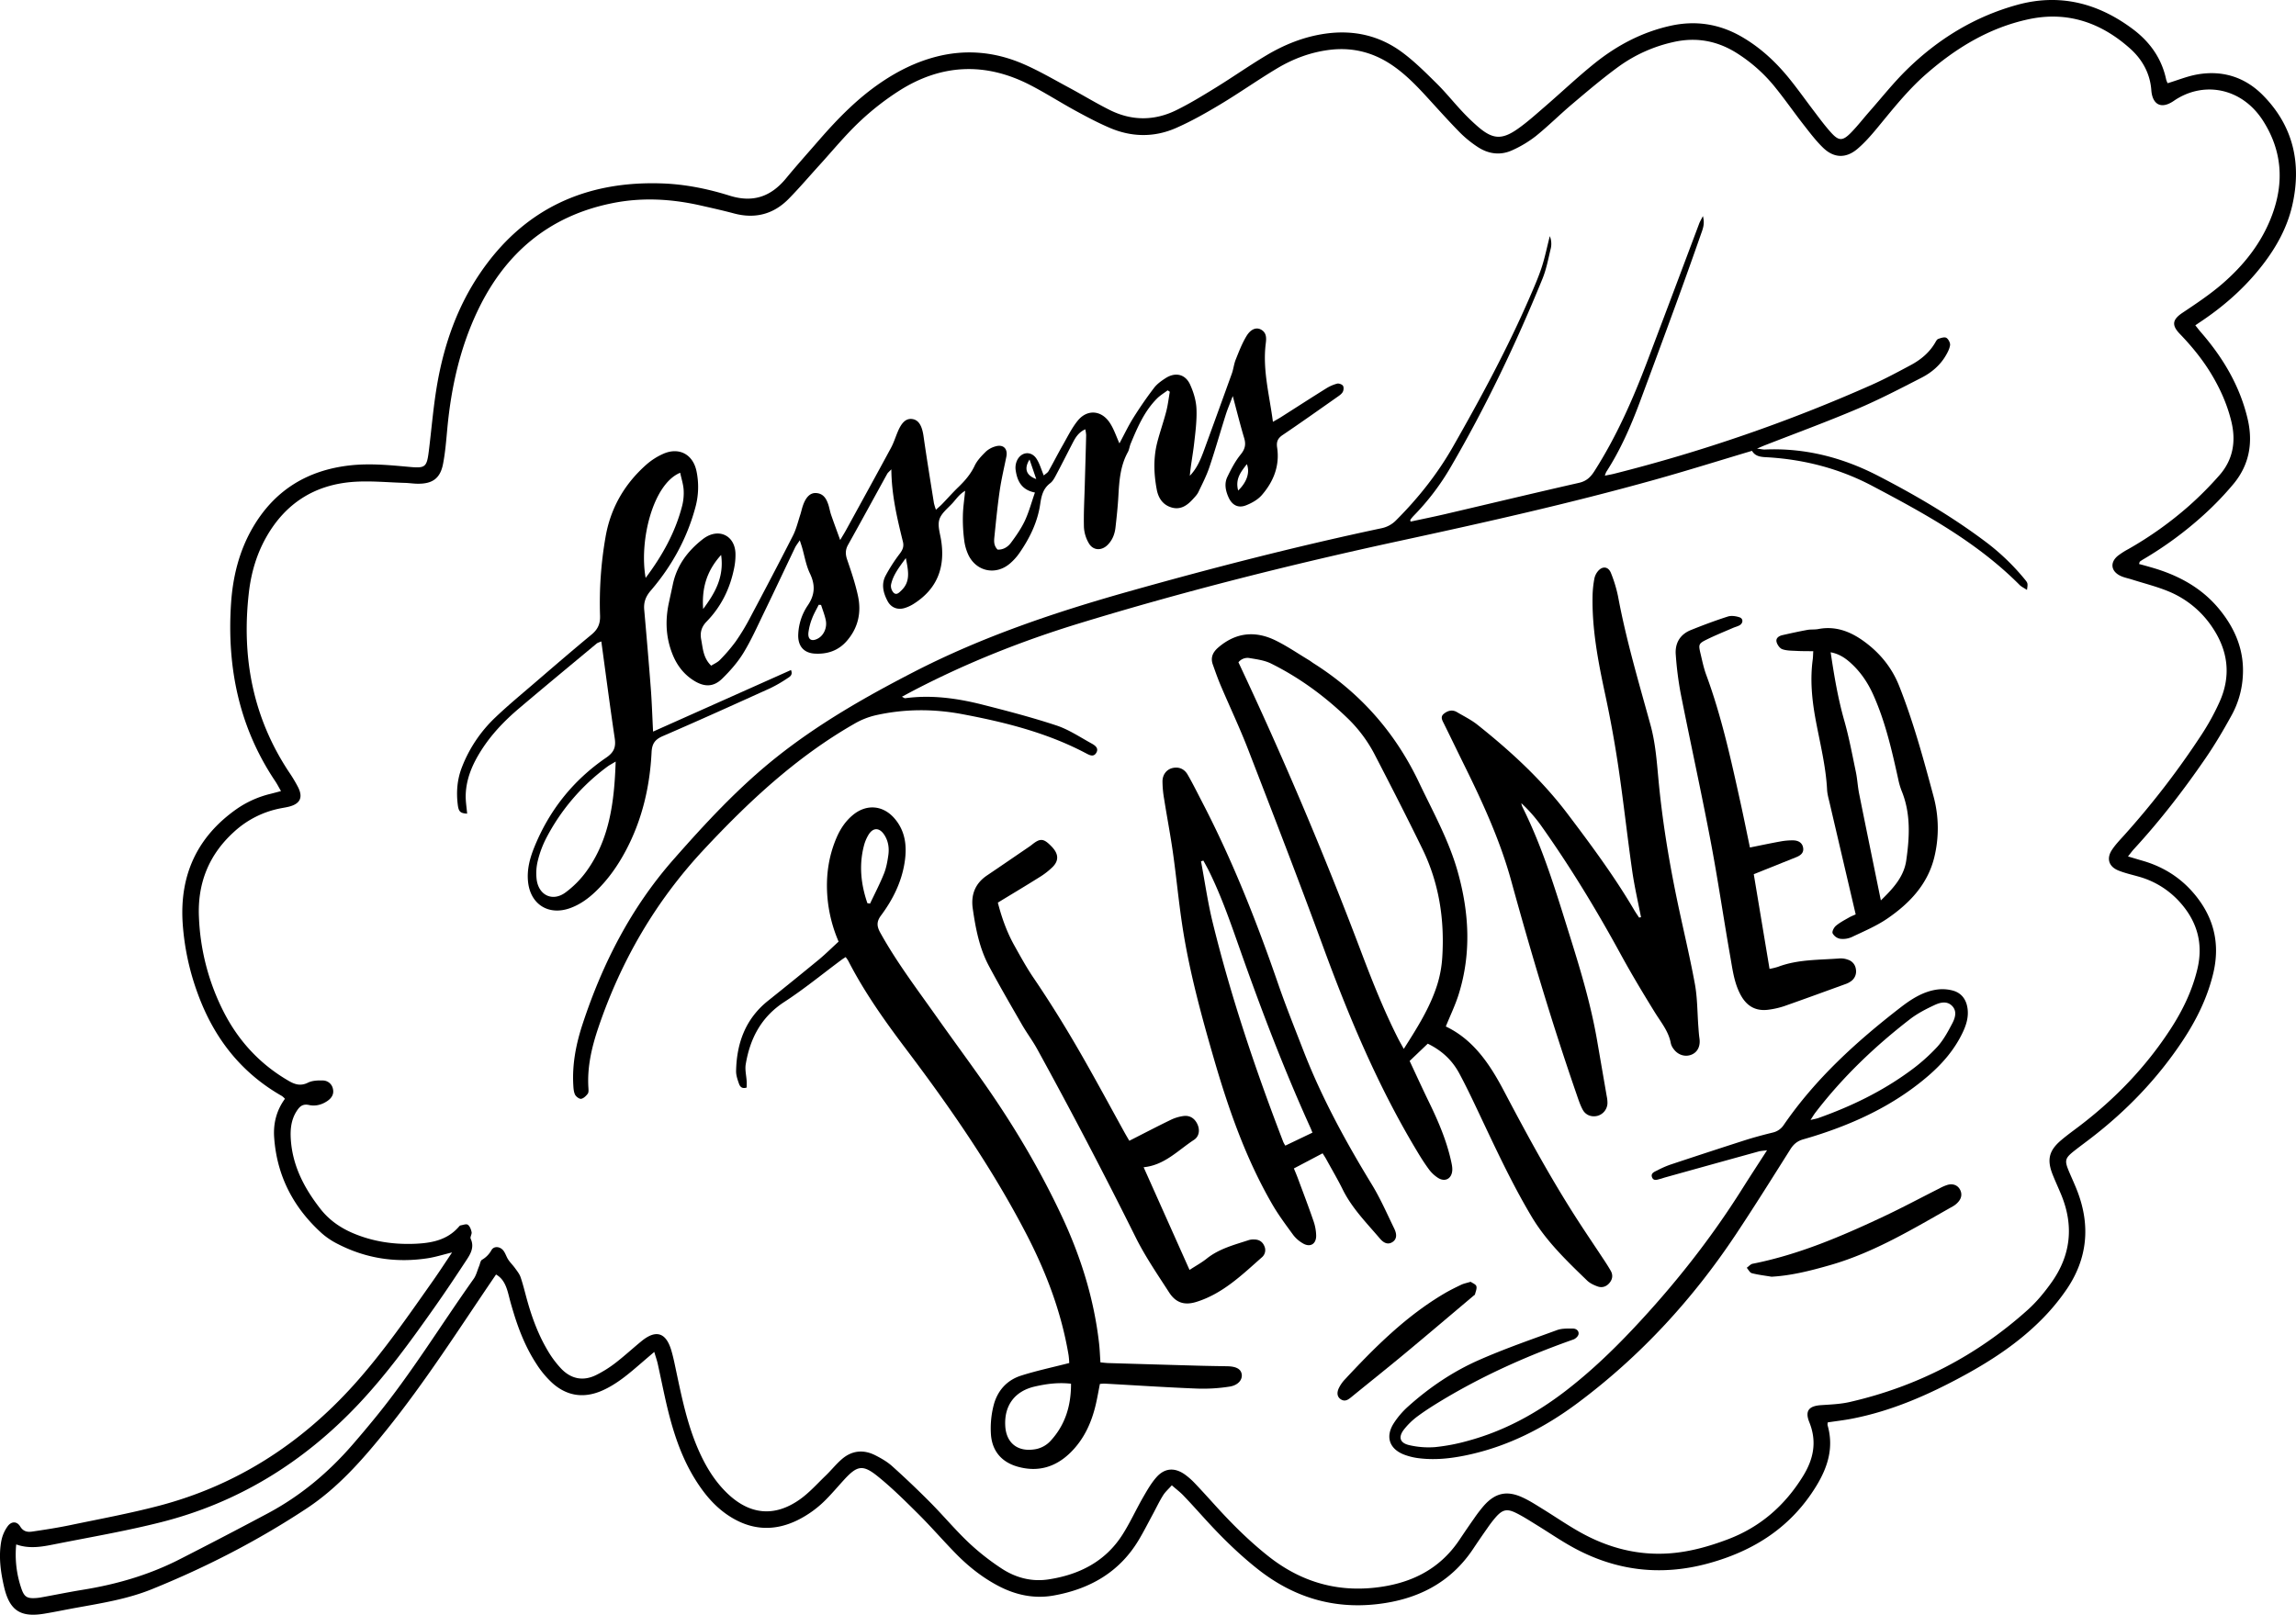<svg data-name="Layer 1" xmlns="http://www.w3.org/2000/svg" viewBox="0 0 2266.22 1594.21"><path d="M1804.06 1404.34a10 10 0 0 0-.22 2.7c6.32 21.82.42 41.2-11 59.94-24.82 40.75-61.62 64.3-106.84 76.62-47.46 12.93-92.44 7.15-135.13-16.8-11.61-6.52-22.62-14.09-34-21.06-6.81-4.18-13.53-8.58-20.69-12.08-8.73-4.28-13.08-3.19-19.47 3.88a116.52 116.52 0 0 0-8.54 11.08q-7.2 10.2-14.13 20.61c-22.53 33.78-55.22 50-94.56 54.54-44 5.08-83-7-117.67-34.27-19.17-15.11-36.44-32.21-52.83-50.24-6.95-7.64-13.84-15.34-21-22.8-3.17-3.31-6.9-6.09-11.36-10-3.3 3.72-6.52 6.51-8.67 10-3.7 5.92-6.7 12.27-10 18.42-4.77 8.78-9.25 17.74-14.42 26.27-19.12 31.52-48.41 47.89-83.71 54.15-18.9 3.36-37.12-.45-54.21-9.39-15.81-8.28-29.64-19.22-42.06-31.88-12.6-12.85-24.37-26.51-37.11-39.2-13-12.9-26-25.87-40.22-37.32-14.69-11.83-20.21-10.53-33 3.36-5.63 6.14-11 12.5-16.82 18.49a104.37 104.37 0 0 1-29.68 21.76c-23.31 11.24-45.81 9.55-67.37-4.58-14.23-9.34-24.72-22.21-33.55-36.53-14.17-23-22.06-48.4-28.12-74.45-3-13-5.58-26-8.47-39.06-.77-3.46-2-6.83-3.42-11.73-5 4.28-9 7.66-12.91 11.06-11.88 10.22-23.7 20.52-38.25 27-18 8-34.7 5.73-49.3-7.2a94.54 94.54 0 0 1-15.91-19.08c-9.89-15.14-16.73-31.8-22.06-49.06-1.67-5.41-3.29-10.84-4.67-16.33-2.28-9.09-4.63-18.08-13.09-22.81-35.29 51.69-69 105-108.66 154.17-23.07 28.63-47.28 56.31-78.2 76.74-48.23 31.85-99.46 58.19-153 79.84-23.92 9.67-49.35 13.72-74.59 18.28-10.49 1.9-20.93 4.1-31.45 5.84-23.58 3.92-34.3-3.19-39.69-26.55-3.46-15-5.56-30.27-2.64-45.59a36.07 36.07 0 0 1 6.28-14.29c3.74-5 9.1-4.91 12.3.35 3.1 5.08 7.27 5.69 11.89 5 12.51-1.83 25-3.76 37.39-6.34 29.34-6.11 58.88-11.56 87.84-19.17 75.94-20 139.26-60.72 191.77-118.87 29.13-32.27 53.68-68 78.62-103.37 6.11-8.69 11.89-17.62 18.76-27.84-9.21 2.23-16.64 4.62-24.27 5.77-30.86 4.67-60.45.31-88.31-14a74.07 74.07 0 0 1-15.78-10.46c-28.2-25.39-44.65-56.91-47.26-95-.93-13.54 2.23-26.53 10.65-38a18.62 18.62 0 0 0-3-2.76c-40.34-22.95-66.94-57.23-82.79-100.35a248.79 248.79 0 0 1-15.21-71.1c-2.85-47 14.49-84.53 53.19-111.81a99.27 99.27 0 0 1 33.54-15.06c3.21-.8 6.4-1.67 10.38-2.72-2.08-3.6-3.72-6.83-5.72-9.82-35.66-53.12-47.72-112.24-43.61-175.14 1.71-26.15 7.81-51.41 21-74.41 21.51-37.41 54.17-57.61 96.86-62.25 19.38-2.11 38.62-.23 57.86 1.51 16 1.46 17.5.51 19.51-15.67 2.84-22.8 4.61-45.79 8.69-68.37 6.87-38 19.63-74.13 41.37-106.38 43.24-64.15 104.55-92.3 181-89.4 22.47.86 44.44 5.35 65.7 12 23.22 7.3 40.9 1.08 55.86-17.07 10.59-12.86 21.74-25.26 32.65-37.85C826.99 117 846.51 97 869.91 81.19 886.59 69.9 904.43 61.06 924 56c29.49-7.63 58.37-4.81 86 7.16 15.54 6.71 30.24 15.38 45.2 23.4 13.49 7.24 26.57 15.28 40.27 22.1 21.65 10.78 43.91 10.75 65.53.14 13.41-6.59 26.24-14.44 39-22.3 16.73-10.32 32.84-21.64 49.7-31.71 18.12-10.83 37.53-18.63 58.7-21.59 27.74-3.88 53.29 1.9 75.65 18.49 12.23 9.06 23.14 20 34 30.74 8.77 8.64 16.49 18.33 24.92 27.33a207.09 207.09 0 0 0 15.79 15.29c14.54 12.53 23.56 13.27 39.41 2.11 9.5-6.68 18.18-14.57 27-22.18 16.39-14.16 32.12-29.12 49-42.65 22.06-17.68 46.75-30.67 74.63-36.86q37.3-8.28 70.36 10.87c18.73 10.84 34.23 25.39 47.66 42.15 8.55 10.65 16.43 21.83 24.73 32.68 5 6.62 10 13.33 15.58 19.52 7.72 8.62 11.53 8.76 19.78.37 6.52-6.64 12.23-14.07 18.39-21.07 12.11-13.75 23.54-28.2 36.57-41 30.93-30.39 67.08-52.58 109.11-64.18s79.9-1.7 114.06 23.83c16.7 12.47 28.57 28.79 33 49.76a18.81 18.81 0 0 0 1.49 3.75c10-3 19.32-6.87 29-8.6 25-4.48 47.29 2.52 65 20.45 30.15 30.52 38.4 67.55 29 108.81-5 21.82-15.6 41-29.18 58.61-16.43 21.28-36.18 39.09-58.35 54.24-2.46 1.68-4.94 3.34-8.16 5.52 2 2.5 3.74 4.79 5.62 6.95 21.7 25 38.3 52.79 46 85.38 5.53 23.5 1.69 45.28-13.7 64a304.48 304.48 0 0 1-29.71 30.93 360.72 360.72 0 0 1-58.65 43.25 43.46 43.46 0 0 0-4.19 2.71c-.43.32-.46 1.16-.9 2.44 3.72 1 7.43 2 11.14 3.09 26.57 7.45 50.2 19.83 68 41.5 16 19.47 25.12 41.49 23.21 67.22a90.68 90.68 0 0 1-10.79 37.18c-8 14.58-16.46 29-25.86 42.69-21.5 31.35-44.69 61.45-70.46 89.48-2 2.13-3.67 4.5-6.15 7.56 5.31 1.58 9.7 2.93 14.11 4.19 19.74 5.63 36.6 15.9 50.09 31.42 20.21 23.25 27.15 49.81 19.9 80-5.85 24.32-16.78 46.27-30.53 66.93-24.61 37-55 68.57-90.13 95.58-5 3.86-10.13 7.61-15.13 11.5-10.93 8.51-11.35 10.2-6.06 22.62 2.74 6.43 5.71 12.78 8.16 19.33 12.57 33.54 9.39 65.61-10.62 95.33a211 211 0 0 1-25.43 30.69c-22.27 22.37-48.4 39.68-76 54.74-35.24 19.21-71.72 35.31-111.44 42.92-7.5 1.42-15.08 2.3-23.26 3.53zM16 1524.84a103 103 0 0 0 4.87 42.85c3 9.17 5.86 10.84 15.63 10 2.32-.2 4.62-.65 6.91-1.07 12.78-2.33 25.51-4.93 38.33-7 33.11-5.34 65-14.56 95-29.81q44.07-22.44 87.71-45.73c32.12-17.15 59.62-40.16 83.42-67.63q11.46-13.21 22.52-26.78c35.51-43.43 64.69-91.36 97.12-137 2.61-3.68 3.66-8.47 5.45-12.74.88-2.11 1.2-5.18 2.78-6.13a24.92 24.92 0 0 0 9.35-9.54c2.44-4.29 8.62-3.74 11.86.61 2 2.62 2.88 6 4.71 8.76 1.95 3 4.56 5.46 6.63 8.34s4.43 5.75 5.54 9c2.47 7.24 4.24 14.71 6.29 22.1 4.82 17.4 11 34.28 20.2 49.88a99 99 0 0 0 13.62 18.38c9.8 10.22 21.79 12.62 34.66 6.17a115.6 115.6 0 0 0 18.57-11.63c9-6.91 17.31-14.61 26.08-21.78 14.2-11.6 24.13-8.54 29.37 9.2 2.16 7.33 3.61 14.88 5.2 22.37 5.24 24.78 10.48 49.56 20.35 73 7.17 17 16.3 32.86 29.77 45.78 22.09 21.18 46.53 23.62 71.46 6 9.41-6.65 17.26-15.55 25.64-23.61 5.51-5.31 10.3-11.4 16.09-16.36 9.85-8.42 21.15-9.49 32.65-3.72 5.92 3 11.87 6.39 16.75 10.77q19.31 17.34 37.62 35.79c12.9 13 24.69 27.16 38 39.77a237.61 237.61 0 0 0 32.09 25.28c14 9.3 29.91 13.59 46.7 11 30.23-4.61 56-17.56 72.9-44.06 7.52-11.75 13.31-24.59 20.26-36.72 4-6.9 8-14 13.18-19.9 8.27-9.47 18.24-10.07 28.51-2.69a70.12 70.12 0 0 1 9.7 8.62c6.89 7.24 13.58 14.67 20.3 22.07 16.15 17.8 33.11 34.72 52 49.7 30.68 24.34 65.33 35.32 104.44 31.22 34.8-3.65 64.11-17.24 84.21-47.21 4.82-7.19 9.69-14.37 14.69-21.44a139.57 139.57 0 0 1 9.75-12.66c11.1-12.35 22.58-14.87 37.75-7.91 6.63 3 12.86 7 19.09 10.86 12.78 7.84 25.13 16.42 38.21 23.71 27.36 15.26 56.68 23 88.25 20.67 19.78-1.47 38.64-6.79 57.11-13.77 32.11-12.13 56.4-33.38 74.35-62.46 10.46-16.94 13.91-34.12 6.2-53.23-4.5-11.16-.46-16 11.48-16.83 9.62-.65 19.41-1 28.74-3.18 66.26-15.24 124.92-45.5 175.47-91 8.84-7.95 16.59-17.41 23.48-27.13 19-26.81 22.06-55.8 9.54-86.28-2.78-6.78-5.9-13.42-8.59-20.24-5.75-14.54-3.54-23.61 8.44-33.74 5.85-5 12.08-9.43 18.18-14.08 35.29-26.91 65.65-58.47 89.87-95.76 11.87-18.28 21.27-37.67 26.39-59 6-25 0-46.81-16.92-65.84a85.12 85.12 0 0 0-41-25.59c-6.72-1.92-13.61-3.44-20.06-6.06-9.43-3.83-11.9-11.78-6.36-20.24 3.26-5 7.45-9.39 11.47-13.82A821.2 821.2 0 0 0 2173.23 725a235.14 235.14 0 0 0 17.3-31.47c11.76-25.78 8.94-50.58-6.79-74a95.57 95.57 0 0 0-43.42-35.68c-11.63-4.8-24-7.85-36-11.68-3.8-1.2-7.82-1.92-11.38-3.63-9.46-4.53-10.53-13.28-2.49-19.83a74.51 74.51 0 0 1 10.08-6.47 357.86 357.86 0 0 0 60.15-42.86 341.79 341.79 0 0 0 30.21-30.45c13.18-15.15 16.23-33.1 11.59-52.51-4.08-17-11.11-32.76-20.16-47.67-8.69-14.31-19.23-27.13-30.84-39.19-8.44-8.77-7-14.25 2.76-20.78 13.25-8.86 26.63-17.76 38.7-28.11 21.74-18.66 39.36-40.77 49.54-68 12.08-32.25 10.17-63.35-8.43-92.88-21.24-33.74-59.67-40-88.38-20.24-13.29 9.13-21.31 2.81-22.26-10.55-1.16-16.21-8.73-30.12-20.81-40.95-28.76-25.78-62.16-37.31-100.55-29-38.71 8.35-71.56 28.41-101.08 54.23-18.15 15.88-33 34.81-48.27 53.29-5.93 7.16-12.15 14.27-19.19 20.29-11.37 9.72-23.34 9.38-34.07-1-7.13-6.91-13.2-15-19.34-22.84-9.22-11.83-17.79-24.16-27.18-35.84a153.78 153.78 0 0 0-40.16-35.69c-19.2-11.63-39.63-14.94-61.48-9.88a146 146 0 0 0-53.44 24c-15.86 11.54-30.87 24.3-45.88 37-12.23 10.3-23.56 21.68-36 31.72a112.21 112.21 0 0 1-23 13.86c-11.72 5.5-23.59 4-34.29-3a110 110 0 0 1-17.8-14.45c-11.2-11.4-21.85-23.35-32.66-35.14s-22-23.27-35.47-32.14c-18.57-12.2-38.76-17-60.89-14.17-18.53 2.37-35.63 8.83-51.43 18.29-18.86 11.28-36.85 24-55.69 35.32-14.24 8.55-28.79 16.82-44 23.49-21.38 9.38-43.58 9.12-65.13-.06-11.61-4.94-22.83-10.89-33.92-16.94-15.21-8.29-29.82-17.7-45.21-25.6-44-22.58-87.48-20.66-129.13 5.92a263.41 263.41 0 0 0-39.22 30.73c-14 13.26-26.29 28.3-39.29 42.59-10.1 11.09-19.81 22.54-30.31 33.22-15 15.3-33.2 20.06-54.1 14.46-10.94-2.92-22-5.38-33-7.87-29.27-6.61-58.72-8.18-88.26-2C541.61 213.58 498.77 250 471.85 306c-17.67 36.81-26.44 76-30.27 116.4-1.12 11.93-2 23.95-4.29 35.69-2.73 14.13-10.36 19.61-24.72 19.5-4.32 0-8.63-.71-12.95-.83-17-.48-34-2.21-50.89-1-37.88 2.75-66.8 21-85.72 54.23-9.7 17-15.11 35.58-17.35 54.92-7.36 63.74 3.78 123.42 39.71 177.53a148.41 148.41 0 0 1 8.74 14.56c5.2 10.22 2.28 16.51-8.68 19.38-2.57.67-5.21 1.07-7.83 1.57a94.16 94.16 0 0 0-46.72 23.44c-24.81 22.55-36 50.78-34.53 84a225.54 225.54 0 0 0 24.61 94c14.82 28.86 36.13 51.74 64.39 68 6.09 3.5 11.68 5 18.66 1.53 4.2-2.09 9.69-2.3 14.56-2.14a10.21 10.21 0 0 1 10.05 8.31c1.22 5.25-1.38 9.12-5.47 11.91-5.43 3.72-11.75 5.4-18.09 4s-9.32 1.46-12.23 6c-5.54 8.57-6.42 18.14-5.79 27.89 1.69 26.32 13.45 48.49 29.32 68.77 8.6 11 19.78 18.74 32.62 24.11 19.09 8 39.05 11 59.61 10.27 16.64-.62 32.6-3.31 44.36-16.9.43-.5 1-1.15 1.52-1.25 2.47-.41 5.73-1.75 7.28-.68 2 1.38 3.18 4.62 3.73 7.27.43 2-1.67 4.87-.9 6.54 3.69 8 .2 14.44-3.83 20.58-10.23 15.6-20.58 31.14-31.32 46.39-23.61 33.53-47.61 66.73-75.87 96.65-54 57.14-118.4 97-194.69 116.27-33.54 8.49-67.75 14.39-101.72 21.1-13.34 2.6-26.81 5.92-41.15.83z"/><path d="M1104.92 437.77c4.57-8.5 8.71-17.24 13.8-25.38 6.34-10.12 13.16-20 20.4-29.48 2.94-3.86 7.23-6.91 11.4-9.58 9.65-6.18 19.47-4 24.19 6.44 3.37 7.43 5.92 15.83 6.25 23.91.48 11.53-1.06 23.2-2.38 34.73-1.2 10.42-3.27 20.74-4.19 31.34 7.2-7.42 10.86-16.59 14.25-25.86q13.71-37.51 27.25-75.1c1.56-4.36 2-9.16 3.68-13.44 3.19-8 6.29-16.12 10.69-23.44 4.25-7.05 9.61-8.87 14-6.71 6 3 5.77 8.54 5.09 13.9-3.28 25.92 3.59 50.75 7.07 77.38 3.43-2 5.61-3.16 7.7-4.48 14.89-9.47 29.72-19.06 44.7-28.41a40.28 40.28 0 0 1 10.91-4.81c1.73-.46 4.9.67 5.84 2.11s.67 4.62-.33 6.27c-1.31 2.14-3.75 3.7-5.91 5.21-17.72 12.45-35.37 25-53.32 37.12-4.85 3.27-6.3 6.67-5.44 12.41 2.7 18-3.58 33.64-15.15 46.94-3.93 4.53-9.94 7.87-15.64 10.11-7.66 3-13.66-.22-17.1-7.76-3-6.57-4.46-13.67-1.25-20.34 3.73-7.73 7.79-15.54 13.16-22.14 4.35-5.35 5.35-9.88 3.43-16.26-3.9-13-7.14-26.13-11.25-41.44-2.87 7.6-5.22 13.06-7 18.71-5.43 17.14-10.31 34.47-16.06 51.5-2.85 8.46-7 16.51-10.86 24.59-1.27 2.63-3.49 4.87-5.5 7.08-5.65 6.23-12.21 10.77-21.09 8.11-8.54-2.56-12.9-9.21-14.5-17.57-3-15.88-3.47-31.82.71-47.58 2.65-10 6.08-19.73 8.66-29.71 1.64-6.33 2.36-12.89 3.5-19.34l-2.13-1.41c-3.51 2.66-7.4 4.95-10.48 8.05-12.52 12.56-19.34 28.56-26 44.56-1.14 2.76-1.43 5.93-2.85 8.5-7.5 13.62-8.47 28.53-9.31 43.57-.58 10.29-1.69 20.57-2.85 30.82-.73 6.41-3 12.32-7.64 17-6 6.09-14.4 5.81-18.64-1.49a35 35 0 0 1-4.85-15.9c-.38-13.64.44-27.31.81-41 .46-16.65 1-33.3 1.38-49.95a38.7 38.7 0 0 0-.87-5.7c-7 3.18-9.93 8.6-12.78 14.11-5.2 10.06-10.26 20.18-15.59 30.17-1.71 3.21-3.48 6.86-6.26 8.95-7.08 5.34-8.68 12.57-9.87 20.73-2.61 17.8-10.42 33.65-20.58 48.31a54.32 54.32 0 0 1-9.36 10.32c-13.64 11.56-32.2 8.17-40.51-7.67a48.51 48.51 0 0 1-4.64-16.15 160.49 160.49 0 0 1-1.2-23.91c.16-7.6 1.34-15.17 2.21-24.15-5.78 3.45-8.82 8.19-12.44 12.17-4.71 5.16-11.1 10-13 16.16s.66 13.63 1.73 20.47c4.21 26.65-3.73 48-27 62.77a36.26 36.26 0 0 1-9 4.19c-7.09 2.12-13.47-.45-16.92-7-4.19-7.95-6.31-16.54-1.89-24.92a161.82 161.82 0 0 1 14-21.74c2.87-3.8 4.27-7.1 3.11-11.8-5.65-22.92-11.19-45.88-11.43-71.49-2.16 2.33-3.41 3.24-4.09 4.47-12.87 23.32-25.57 46.74-38.59 70-2.88 5.14-2.72 9.6-.83 15 4 11.62 7.94 23.36 10.54 35.35 3.58 16.47.28 31.78-11.16 44.81-8.36 9.53-19.2 13-31.38 12.33-11-.64-16.72-7.53-16.4-18.59a54.66 54.66 0 0 1 9.5-29.13c7.1-10.5 7.46-20.18 2-31.54-3.82-8-5.24-17.14-7.76-25.76-.54-1.85-1.18-3.66-2.21-6.85-2.07 3.16-3.67 5.1-4.72 7.3-10.36 21.63-20.52 43.36-31 64.94-6.38 13.19-12.38 26.66-20 39.1-5.68 9.23-13.09 17.65-20.88 25.26-8.43 8.24-17.29 8.39-27.41 2.23-10.33-6.28-17.28-15.4-21.71-26.61-6.47-16.34-7.19-33-3.58-50.09 1.31-6.19 2.71-12.36 4-18.55 3.85-18.54 14.39-32.69 28.93-44.22a35.57 35.57 0 0 1 3.25-2.33c14.22-8.89 28.93-1.25 29.64 15.63a63.14 63.14 0 0 1-1.33 14.88c-4 20.08-12.76 37.93-27.07 52.59-5.31 5.45-6.71 11.1-5.39 18 1.67 8.73 1.95 18 9.83 25.65 2.88-1.84 6.31-3.25 8.65-5.7a163.48 163.48 0 0 0 15.54-18.17 212.52 212.52 0 0 0 14-23.08c14.37-27.07 28.65-54.19 42.54-81.5 3.26-6.42 4.91-13.66 7.2-20.56 1-3.15 1.67-6.46 2.8-9.58 3-8.29 7.32-12.28 13-11.85 7.18.54 10.07 5.77 12 11.74 1 3.16 1.53 6.49 2.6 9.63 2.66 7.72 5.51 15.37 9 25 2.81-4.74 4.5-7.43 6-10.21 14.74-26.88 29.53-53.72 44.1-80.69 2.67-4.94 4.38-10.4 6.55-15.61 4-9.75 8.44-13.71 14.39-12.95 6.4.82 9.75 6.61 11.21 16.84 3.15 22.07 6.76 44.08 10.26 66.1a55.82 55.82 0 0 0 2 6.62c2.48-2.26 4.39-3.84 6.1-5.61 5.33-5.51 10.39-11.29 15.9-16.6 6.52-6.28 12.25-12.86 16.21-21.24 2.48-5.25 6.88-9.78 11.09-13.95a23.05 23.05 0 0 1 9.51-5.17c7.74-2.24 12.27 2.37 10.68 10.24-2.24 11.08-4.87 22.1-6.51 33.27-2.16 14.82-3.64 29.75-5.16 44.66-.46 4.52-1.23 9.37 3 13.74 5.47.35 10.11-2.52 13.24-6.74 5.12-6.9 10.13-14.1 13.76-21.84 4-8.61 6.48-18 9.89-27.75-13.44-2.58-17.62-11.75-19.08-22.54a17.1 17.1 0 0 1 2.06-10.36c4.68-7.77 13.91-7.91 18.73-.22 3 4.7 4.51 10.27 7 16.26 1.71-1.51 3.76-2.6 4.73-4.3 4.76-8.36 9.09-17 13.86-25.32s9-17.17 15-24.54c9.13-11.2 22.91-10.4 31.19 1.6 4.33 6.27 6.68 13.77 9.92 20.91zM711.77 547.9c-15.1 16.62-19.1 34.15-17.74 53.37 11.34-15.27 20.89-31.14 17.74-53.37zm98.66 49.36l-2.33-.15c-2.19 4.44-4.75 8.73-6.48 13.34a56.75 56.75 0 0 0-3.71 14.37c-.61 6.83 3.38 8.89 9.5 5.55 5.69-3.1 9.19-10.73 7.64-18.11-1.07-5.1-3.05-10.01-4.62-15zM894.08 551c-6.88 9.47-12.78 17-14.66 26.54a9.87 9.87 0 0 0 2.73 7.78c2.85 2.57 5.47-.36 7.6-2.42 9.01-8.7 6.93-18.99 4.33-31.9zm328-66.66c8.8-8.5 11.77-18.11 8.59-26.09-5.7 7.46-11.66 14.45-8.55 26.1zm-205.9-30.67c-5.73 9.24-3.17 15.75 6.63 19.32zM1619.74 905.58c-3-15.31-6.53-30.53-8.73-45.94-4.85-33.95-8.56-68.06-13.58-102q-5.34-36-13-71.71c-7-32.64-13.35-65.28-12.49-98.86a104.05 104.05 0 0 1 1.76-15.83 16.46 16.46 0 0 1 3.36-7.11c4.54-5.6 10.51-4.91 13.08 1.82a133.27 133.27 0 0 1 6.93 22.9c8 43 20.43 84.79 32 126.83 4.82 17.49 6.18 35.38 7.82 53.29 3.64 39.51 10 78.61 18 117.44 5.86 28.36 12.77 56.52 18 85 2.57 14 2.39 28.41 3.48 42.63.27 3.6.49 7.22 1 10.79 1.24 7.81-1.65 14-7.94 16.5s-13.41.18-17.61-5.77a14 14 0 0 1-2.63-5.32c-2.12-11.93-9.73-20.88-15.84-30.77-11.73-19-23.22-38.13-33.9-57.72-23.47-43-48.87-84.88-77.16-124.93a146.65 146.65 0 0 0-20.7-23.83 18 18 0 0 0 1 3.57c20.69 41.31 33.71 85.43 47.44 129.28 10.45 33.38 20.4 66.9 26.36 101.45q4.76 27.54 9.51 55.09a31.22 31.22 0 0 1 .71 6.92 13.36 13.36 0 0 1-9.92 12.4c-5.71 1.41-11.58-.6-14.54-6.13-2.65-4.94-4.36-10.41-6.21-15.75-23.92-69.26-44.88-139.41-64.29-210.07-10.71-39-27.41-75.73-45.23-111.93-7.06-14.33-14-28.72-21.08-43.05-1.64-3.33-4-6.89-.35-9.94s8.27-4.56 13-1.78c6.87 4.07 14.18 7.63 20.37 12.57 32.65 26 63.31 54.14 88.65 87.62 23.34 30.84 46.35 61.88 66 95.27 1.49 2.53 3.19 4.94 4.8 7.41zM1409.24 1030.44l-17.89 17.07c6.69 14.26 12.74 27.54 19.13 40.66 9.06 18.6 17.18 37.55 21.72 57.84.72 3.21 1.48 6.6 1.21 9.82-.7 8.17-7.33 11.48-14.21 7a34 34 0 0 1-8.68-8.14c-4.35-5.87-8.28-12.07-12-18.34-38.47-63.93-67.14-132.29-92.75-202.17-23.83-65-48.85-129.61-73.83-194.2-8.28-21.41-18.16-42.2-27.14-63.35-2.86-6.73-5.26-13.66-7.72-20.55s.05-12.2 5.37-16.78c17.39-15 36.61-16.78 56.69-6.92 11.32 5.56 21.83 12.78 32.67 19.29 1.71 1 3.26 2.32 5 3.39 45.92 29.14 80.36 68.17 103.78 117.45 13.72 28.87 29.39 56.85 38.13 87.82 11.36 40.23 13.7 80.71 1.12 121.13-3.34 10.74-8.32 21-12.78 32 27.32 13 43.49 37.29 57.29 63.5 22.35 42.46 45.22 84.61 71.1 125 9.16 14.3 18.73 28.34 28.07 42.53 2.2 3.33 4.35 6.7 6.32 10.17 2.4 4.25 1.79 8.4-1.29 12.06s-7.33 5-11.72 3.39c-3.67-1.32-7.53-3.13-10.28-5.79-20.13-19.44-40.33-38.83-54.85-63.19-20.5-34.41-37.1-70.77-54.22-106.88-5.55-11.73-11.19-23.44-17.34-34.87-6.73-12.23-16.31-21.79-30.9-28.94zm-23.67 5.16c13.51-21.19 25.93-40.92 33-63.27a115.26 115.26 0 0 0 5-27.38c2.34-37.18-3.19-73.15-19.62-106.84-15.17-31.09-30.93-61.91-46.84-92.64a138.46 138.46 0 0 0-26.64-36c-22.63-21.92-47.8-40.42-76-54.4-6.34-3.13-13.87-4.12-21-5.32a11.39 11.39 0 0 0-11.09 4.15q65.89 139.9 120.22 283.48c11.29 29.91 23 59.62 37.45 88.15 1.48 2.89 3.12 5.69 5.52 10.07z"/><path d="M1392.24 515c11.37-2.46 22.7-4.74 34-7.37 44.1-10.31 88.14-20.89 132.3-30.93 7.26-1.65 11.32-5.49 15.12-11.44 21.65-33.9 37.79-70.4 52-107.86q25.81-68.24 51.44-136.55c.74-2 1.86-3.79 3.71-7.5 2.16 7.85-.26 13.06-2 18.09q-12.19 34.92-24.88 69.65-17.66 48.35-35.64 96.57c-8.89 23.75-19.06 46.92-32.88 68.31a22.83 22.83 0 0 0-1.36 3.66c3.42-.7 6.27-1.17 9.06-1.87a1570 1570 0 0 0 254.57-87.92c13.06-5.82 25.69-12.64 38.31-19.39 9.81-5.25 18.26-12.23 24-22 .83-1.42 1.75-3.33 3.07-3.81 2.58-.93 6.07-2.15 8-1.11s4 4.89 3.72 7.19c-.52 3.78-2.55 7.53-4.58 10.91-5.65 9.41-14 16.33-23.48 21.22-21 10.79-42 21.73-63.76 30.95-30 12.75-60.7 24-91.09 35.87-1.85.72-3.66 1.54-7.67 3.24 4 .46 6 1 7.93.88 39.62-1.66 76.67 7.91 111.64 26 37.35 19.29 73.54 40.51 107.14 65.91a223.73 223.73 0 0 1 37.36 36c3.38 4.09 3.35 4.11 2.42 10.74-2.83-1.88-5.47-3.07-7.37-5-42-42.2-93.54-70.35-145.44-97.76-31.61-16.7-65.64-25.7-101.37-28.08-6.53-.43-13.52 0-17.23-6.49-32.49 9.69-64.57 19.77-97 28.81-82.46 23-166 41.78-249.63 59.86-106.82 23.09-212.73 49.68-317.26 81.64-56.5 17.28-111.22 39-163.67 66.34-3.49 1.82-6.95 3.71-11.49 6.14 1.81.87 2.53 1.55 3.15 1.47 25.89-3.53 51.27 0 76.25 6.31 24.51 6.22 49 12.61 73 20.54 12.13 4 23.18 11.44 34.52 17.68 3.31 1.83 7.73 4.53 4.92 9.34s-7.21 2-10.59.26c-38.2-20.11-79.54-30.47-121.51-38.37-28.34-5.34-56.83-5.37-85.37 1a75.45 75.45 0 0 0-21.67 8.65c-57 32.68-104.28 76.85-148.82 124.67-47.3 50.88-81.16 109.3-103.43 174.87-6.56 19.37-11.24 39.06-9.9 59.75.12 2 .35 4.46-.67 5.8-1.63 2.16-4.11 4.61-6.52 5-1.82.26-5-2.12-6-4.1-1.37-2.86-1.56-6.41-1.74-9.69-1.16-20.6 2.78-40.51 9.16-59.92 19.65-59.79 47.82-114.92 89.66-162.5 31.51-35.83 63.86-70.82 101.26-100.67 41.87-33.42 88.15-59.86 135.59-84.33 67.83-35 139.71-59.18 212.95-79.81 82.4-23.2 165.25-44.53 249-62.29a27.81 27.81 0 0 0 14.55-7.92c21.8-21.81 40.77-45.72 56.08-72.55 27.58-48.36 54-97.3 76.14-148.45 4.1-9.47 8.26-19 11.47-28.76 3.16-9.62 5.15-19.63 8-30.74a20.47 20.47 0 0 1 .69 13.2c-2.31 9.7-4.18 19.66-7.91 28.83-26.06 63.93-55.74 126.15-90.52 185.84a242.85 242.85 0 0 1-36.83 48.42 39.62 39.62 0 0 0-3.13 3.81c-.07.14.11.59.23 1.76z"/><path d="M827.73 929.66a140 140 0 0 1-11.05-44.06c-1.64-20.26 1-39.88 9.06-58.62 3.73-8.67 8.89-16.42 16.27-22.46 13.28-10.88 29.57-9.61 40.89 3.53 10.86 12.59 12.45 27.67 10 43.33-3 19.52-11.65 36.82-23.3 52.47-4.55 6.1-4.25 10.65-.75 17 16.21 29.24 36.38 55.79 55.59 83 15 21.22 30.43 42.14 45.38 63.39 30 42.6 56.59 87.18 78.62 134.39 18.56 39.77 31.51 81.29 36.42 125.08.66 5.9.85 11.86 1.3 18.38 3 .26 5.53.62 8.08.69q44.45 1.34 88.88 2.58c9.32.26 18.64.39 28 .55 8.92.15 13.57 2.62 14.47 7.74.94 5.34-3.28 11-11.94 12.36a167.64 167.64 0 0 1-32.74 1.93c-30.28-1.2-60.53-3.22-90.8-4.88a38.15 38.15 0 0 0-4.48.34c-1.3 6.57-2.42 13.08-3.88 19.51-4.14 18.2-11.57 34.79-25 48.08-14.67 14.49-32.12 19.75-52.23 14.09-15.84-4.45-25.13-15.35-26.41-31.49a91.44 91.44 0 0 1 2.5-28.57c3.52-14.4 12.78-25.21 27.08-29.8 15.14-4.85 30.77-8.14 47.67-12.49a73.47 73.47 0 0 0-.65-7.82c-7.09-42.47-22.22-82.11-42-120.18-33.46-64.38-74.51-123.8-118.13-181.56-21.11-27.94-41.38-56.42-57.4-87.69a30.9 30.9 0 0 0-2.52-3.55c-1.5 1-2.89 1.84-4.19 2.81-18.71 13.88-36.77 28.76-56.27 41.44-22.82 14.83-33.87 36-38.15 61.66-.89 5.37.62 11.14.94 16.73.12 2.13 0 4.26 0 6.17-4.67 1.58-6.64-1-7.61-3.8-1.41-4-2.91-8.35-2.83-12.51.56-27.58 9.27-51.57 31.56-69.38q25.38-20.28 50.48-40.9c6.56-5.51 12.68-11.59 19.14-17.49zm229.4 436.5c-12.92-1.43-24.4.18-35.73 2.77-19.9 4.54-30.4 18.87-29.17 39.13 1 16.4 11.87 25.27 28.2 23a26.71 26.71 0 0 0 16.51-8.48c14.46-15.71 20.25-34.58 20.19-56.42zm-201-474.42l2.64.4c4.63-9.81 9.67-19.46 13.71-29.5 2.32-5.77 3.45-12.13 4.32-18.33 1-7 0-14-4-20.1-4.81-7.32-11.08-7.37-15.57 0a40.67 40.67 0 0 0-4.55 10.95c-4.95 19.24-2.88 38.08 3.47 56.58zM1305.46 1138.68l-28.36 14.94c1.18 2.89 2.61 6.17 3.85 9.51 5.21 14 10.55 28 15.43 42.19a47.21 47.21 0 0 1 2.72 14.65c.06 8.58-6.25 11.94-13.48 7.41a32.23 32.23 0 0 1-9-7.86c-7.24-9.92-14.66-19.81-20.81-30.42-26.22-45.29-43.32-94.3-57.81-144.34-12.6-43.52-24.47-87.24-31.21-132.12-3.51-23.36-5.7-46.93-9-70.33-2.5-17.78-5.91-35.44-8.71-53.18a105.85 105.85 0 0 1-1.67-17.8c.11-6.92 4.4-11.91 10.26-13.12 6.31-1.31 11.44 1.23 14.51 6.5 5.18 8.92 9.72 18.2 14.48 27.36 30 57.78 53.82 118.14 75 179.6 7.61 22 16.33 43.67 24.76 65.41 18 46.44 41.76 90 67.65 132.42 8.46 13.87 15 28.93 22.13 43.59 3.09 6.38 2.07 10.85-2 13.33-3.8 2.32-7.83 1.55-12.19-3.58-13.14-15.45-27.55-29.91-36.71-48.44-4.86-9.85-10.45-19.34-15.76-29-1.15-2.24-2.63-4.4-4.08-6.72zm-117.72-289l-2.3.68c3.8 20.23 6.67 40.69 11.57 60.64 18.12 73.8 42.38 145.67 69.65 216.55a26.27 26.27 0 0 0 2 3.54l26.77-12.82c-.75-1.84-1.33-3.37-2-4.86-26-57.34-48.4-116.12-69.34-175.45-9.42-26.7-18.59-53.43-31.23-78.83-1.63-3.24-3.42-6.34-5.12-9.49zM644.61 722.31l136.13-60.79c2 4.78-1 6.56-3.29 8a136.23 136.23 0 0 1-17.26 10c-35.2 15.94-70.41 31.88-105.88 47.19-7.83 3.38-10.76 7.47-11.19 16.08-1.7 33.94-9.28 66.54-25.33 96.83-7.86 14.82-17.35 28.44-29.43 40.13-7.49 7.25-15.81 13.33-25.72 16.88-21.27 7.63-39.26-3.79-41.47-26.3-1.14-11.58 1.66-22.54 5.91-33.14 14.78-36.9 38.58-66.83 71.33-89.22 7.52-5.15 9.64-10.23 8.37-18.84-4.7-31.6-8.81-63.3-13.26-95.84-2 .88-3.54 1.2-4.61 2.1-25.62 21.31-51.3 42.55-76.72 64.1-14.27 12.11-27.17 25.56-37.28 41.5-8.53 13.44-14.75 27.7-15.24 43.81-.19 6.15.9 12.34 1.41 18.54-6.53-.4-8.35-1.79-9.22-8.59-1.63-12.74-.63-25.33 4.11-37.38a134.48 134.48 0 0 1 32.55-48.66c12-11.48 24.86-22.16 37.49-33 19.2-16.51 38.37-33.07 57.88-49.21 6.21-5.13 8.68-10.61 8.37-18.79a378 378 0 0 1 5.29-76.71c4.78-28.71 18.42-52.64 40-71.9a65.16 65.16 0 0 1 17.54-11.23c15.44-6.58 29 .89 32.39 17.41a76.13 76.13 0 0 1-1.14 35.72c-8.3 30.76-23.33 58-44 82.08-5 5.8-7.13 11.5-6.48 18.89 2.31 26.19 4.57 52.4 6.57 78.62.99 13.23 1.4 26.55 2.18 41.72zm-37 29.63c-4 2.44-6.07 3.47-7.89 4.81a205.38 205.38 0 0 0-60.52 70.65 100.35 100.35 0 0 0-8.35 22.34 51.41 51.41 0 0 0-1.14 18.73c2.1 15.65 15.87 22 28.48 12.66a96 96 0 0 0 20.28-20.37c23.21-31.84 27.88-68.83 29.21-108.82zm63.72-285.16c-26.78 11-40.66 66.88-34.06 103.78 16.52-22 29.28-45 36-71a51.92 51.92 0 0 0 1.51-15.8c-.3-5.44-2.1-10.76-3.42-16.98z"/><path d="M984.9 891.17c3.92 15.23 9 29.28 16.32 42.39 6 10.74 11.94 21.61 18.85 31.79 18.35 27 35.37 54.84 51.43 83.24 13 22.9 25.46 46 38.18 69.06 1.73 3.12 3.55 6.19 5 8.65 14-7.1 27.16-14 40.55-20.48a41.51 41.51 0 0 1 13.23-4c6.21-.68 10.87 2.53 13.49 8.29 2.46 5.39 1.83 11.85-3.49 15.32-15.72 10.24-29 25-49.66 27l45.31 101.39c6.64-4.32 12.18-7.33 17-11.21 12.35-9.85 27.27-13.58 41.79-18.34a15.66 15.66 0 0 1 4.94-.52c4.77 0 8.32 2.1 10.15 6.65a9.3 9.3 0 0 1-2.51 11c-19.68 17.39-38.61 35.9-64.68 44-11.26 3.48-20 1.22-26.82-9.33-11.54-17.89-23.68-35.6-33.13-54.6q-46.7-93.93-97.19-185.85c-4.48-8.16-10.15-15.65-14.8-23.72-11.13-19.32-22.36-38.59-32.83-58.26-9.35-17.56-13.09-37-15.87-56.45-2-13.69 2.27-24.93 14.1-32.89 13.51-9.1 26.94-18.35 40.4-27.53 1.36-.94 2.75-1.85 4-2.89 8.19-6.54 11.44-6.23 19.28 1.89 6.8 7 7.49 13.6 1.18 20.07a73.37 73.37 0 0 1-13.37 10.37c-13.17 8.28-26.59 16.27-40.85 24.96zM1744.14 1135.67c-3.85.53-6.12.59-8.24 1.17q-46.21 12.77-92.4 25.65c-1.61.45-3.16 1.07-4.78 1.46-2.85.7-6.41 2.32-8-1.33-1.82-4.29 2.27-5.68 5.11-7.11a97.55 97.55 0 0 1 12.79-5.63q36.48-12.14 73.08-23.92c9.19-2.93 18.54-5.44 27.91-7.74a17.61 17.61 0 0 0 11.07-7.65c31.34-45.57 71.7-82.25 115.11-115.83 10.55-8.16 21.91-15.53 35.44-17.64a39.47 39.47 0 0 1 16.61 1c8.35 2.42 13 8.86 14.18 17.61s-1.37 16.53-5 24.12c-7.94 16.49-19.59 30.07-33.35 42-26.56 23-56.88 39.42-89.54 51.75-11.2 4.23-22.62 8-34.14 11.26-5.94 1.67-9.67 4.8-12.89 9.92-17.59 27.91-35.09 55.88-53.34 83.36-42.76 64.41-94.36 120.64-156.46 167-33 24.62-68.91 43-109.43 51.55-15.4 3.27-31 5-46.67 3.14a62.4 62.4 0 0 1-15.46-3.7c-14.28-5.61-18.45-17.44-10.28-30.56a81.71 81.71 0 0 1 14.88-17.33c20.75-18.55 43.79-34.1 69.16-45.31s51.41-20.21 77.35-29.69c4.78-1.75 10.42-1.53 15.66-1.52 3.16 0 6.2 2.19 5.53 5.67-.39 2-2.92 4.37-5 5.11-45.05 15.87-88.48 35.23-129.46 59.86-8.27 5-16.48 10.14-24.23 15.88a70.36 70.36 0 0 0-13.57 13.13c-5.86 7.54-4.11 13.36 5.25 15.47a84.41 84.41 0 0 0 25.68 1.91 189.9 189.9 0 0 0 32.3-6.22c35.55-9.64 67.3-26.91 96.37-49.3 23.56-18.15 45.07-38.56 65.47-60.15 40.63-43 77.24-89.13 108.75-139.25 7.79-12.37 15.81-24.58 24.54-38.14zm42.91-29.93c3.48-.84 5.69-1.18 7.76-1.91 32.19-11.41 62.72-26.17 90.33-46.39a183.43 183.43 0 0 0 26.87-23.74c6.17-6.74 10.71-15.18 15-23.38 2.71-5.2 4.84-11.72 0-16.93-5.2-5.57-12.12-3.66-17.75-1-8.4 3.92-16.84 8.29-24.13 13.93-34.65 26.8-66.16 56.89-92.93 91.72-1.61 2.02-2.91 4.3-5.15 7.7zM1831.62 902.78c-8.72-37.29-17.29-73.81-25.8-110.35-1-4.21-2.21-8.45-2.43-12.73-1.24-23.72-7.17-46.66-11.44-69.87-3.57-19.44-5.38-38.9-2.74-58.61.3-2.27.31-4.58.54-8.26-5.91-.1-11.4 0-16.87-.33-4.61-.24-9.47-.14-13.7-1.66-2.5-.9-5-4.41-5.66-7.19-.94-3.84 2.39-5.93 5.89-6.72 8.1-1.83 16.22-3.62 24.38-5.12 3.58-.66 7.38-.18 10.94-.87 16.61-3.22 31 2.17 44.16 11.5 16 11.41 28.22 26 35.62 44.62 14 35.36 24 72 33.82 108.61a120.64 120.64 0 0 1 .7 61.32c-6.7 26.37-24.41 44.83-45.92 59.63-10.87 7.47-23.33 12.71-35.33 18.41a21.5 21.5 0 0 1-11.66 1.68 10.74 10.74 0 0 1-7.27-5.38c-.76-1.72 1.28-5.73 3.21-7.37 3.76-3.19 8.25-5.54 12.57-8 2.52-1.48 5.29-2.52 6.99-3.31zm24.84-13.78c11.61-11.35 22.7-23 25.06-39.42 3.31-23.09 4.62-46.36-4.58-68.8a70.58 70.58 0 0 1-3.33-11.48c-6.25-28.22-12.6-56.32-24.49-83-5.58-12.52-12.88-23.22-22.89-32.16-5.28-4.71-11.29-8.67-19.32-10.12 3.48 23.43 7.23 45.58 13.42 67.37 4.72 16.57 7.88 33.6 11.41 50.49 1.5 7.14 1.84 14.51 3.27 21.67 6.92 34.45 14.02 68.97 21.45 105.45z"/><path d="M1727.23 836.75c10.44-2.09 20.15-4.17 29.93-5.93a63.41 63.41 0 0 1 12.88-1.12c4.57.13 8.7 2 9.66 7.08 1 5.29-2.54 7.83-6.87 9.57l-41.81 16.76 15.57 93.49a67.79 67.79 0 0 0 8.4-2.06c19.75-7.48 40.61-6.66 61.13-8.29a20 20 0 0 1 7.8 1.27 11.17 11.17 0 0 1 7.89 9.45 11.79 11.79 0 0 1-5.27 12.12 19.52 19.52 0 0 1-4.42 2.29c-20.34 7.39-40.65 14.82-61.07 22a82 82 0 0 1-14.57 3.39c-12.78 2-21.94-2.8-28.19-14.06-6.63-12-8.17-25.32-10.47-38.37-6.69-38-12.22-76.28-19.44-114.21-9.27-48.73-19.93-97.19-29.57-145.86a337.44 337.44 0 0 1-4.76-37.57c-1-11.45 4-20.25 14.88-24.64 12-4.84 24.17-9.39 36.49-13.34 3.46-1.11 8-.44 11.56.76 3.75 1.25 3.69 5.64.2 7.76-2 1.2-4.32 1.69-6.46 2.62-8.55 3.71-17.21 7.19-25.57 11.28-8.6 4.21-8.85 5-6.74 13.93 1.69 7.12 3.16 14.37 5.68 21.21 15.17 41.07 24.44 83.69 33.85 126.29 3.15 14.26 6.02 28.59 9.29 44.18zM1748.59 1260.53c-6.52-1.1-13.13-1.84-19.5-3.5-2-.52-3.35-3.49-5-5.33 2-1.39 3.75-3.62 5.9-4 45.44-9 87.59-27.06 129.16-46.62 18.66-8.78 36.84-18.55 55.26-27.82a41.89 41.89 0 0 1 8.2-3.52c5.34-1.35 9.77.59 12 4.81s1.44 8.47-1.64 12a20.3 20.3 0 0 1-5.34 4.43c-39.09 22.06-77.51 45.54-121.18 58.07-18.92 5.41-37.89 10.33-57.86 11.48zM1451.58 1265.52c1.83 1.31 5 2.42 5.62 4.33.72 2.35-.69 5.39-1.33 8.09-.13.54-.91.93-1.42 1.36-22.62 19.07-45.15 38.24-67.91 57.15-17.4 14.45-35.11 28.53-52.63 42.84-3.25 2.66-6.43 5-10.65 2.16-3.51-2.41-4.1-6.56-1.43-11.65a34.59 34.59 0 0 1 5.11-7.34c29.76-32 60.49-62.81 98.47-85.26 5.43-3.2 11.1-6 16.8-8.73 2.66-1.26 5.66-1.81 9.37-2.95z"/></svg>